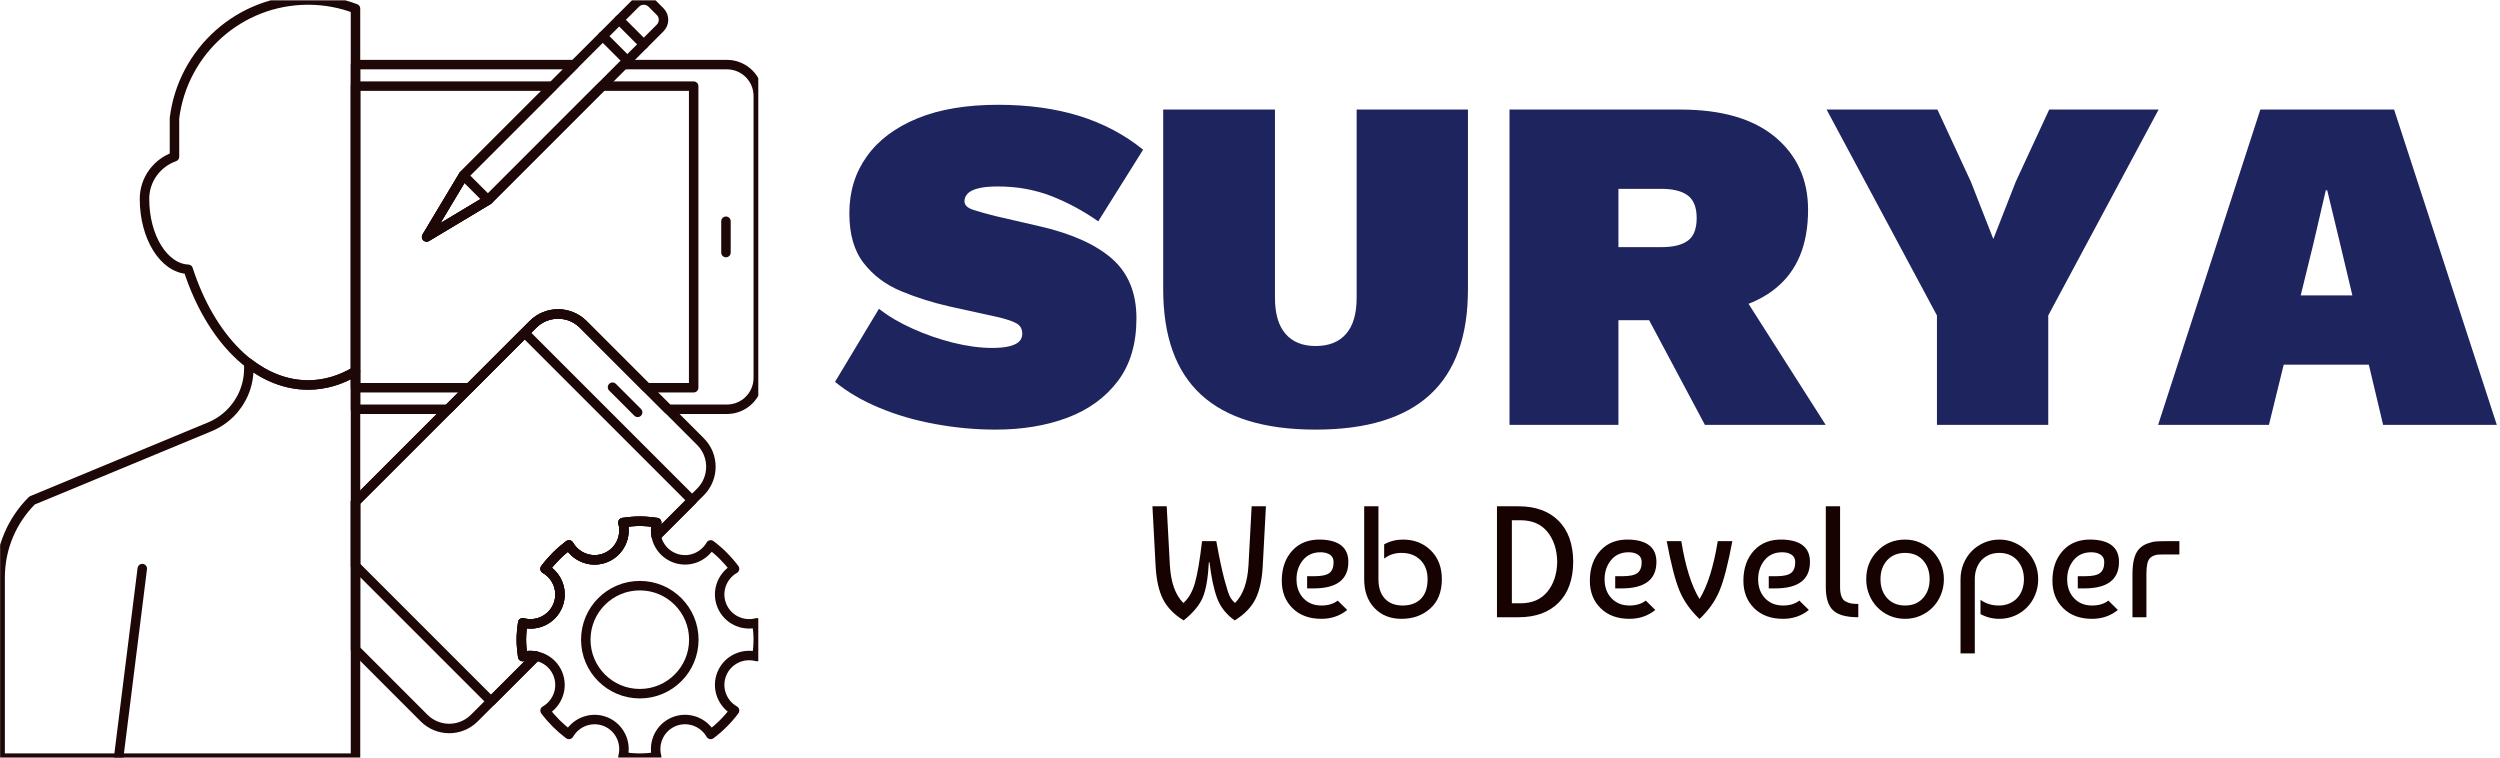 <svg xmlns="http://www.w3.org/2000/svg" version="1.1" xmlns:xlink="http://www.w3.org/1999/xlink" xmlns:svgjs="http://svgjs.dev/svgjs" width="1000" height="303" viewBox="0 0 1000 303"><g transform="matrix(1,0,0,1,-0.606,0.131)"><svg viewBox="0 0 396 120" data-background-color="#ffffff" preserveAspectRatio="xMidYMid meet" height="303" width="1000" xmlns="http://www.w3.org/2000/svg" xmlns:xlink="http://www.w3.org/1999/xlink"><g id="tight-bounds" transform="matrix(1,0,0,1,0.24,-0.052)"><svg viewBox="0 0 395.52 120.104" height="120.104" width="395.52"><g><svg viewBox="0 0 594.211 180.438" height="120.104" width="395.52"><g transform="matrix(1,0,0,1,198.691,24.938)"><svg viewBox="0 0 395.52 130.563" height="130.563" width="395.52"><g id="textblocktransform"><svg viewBox="0 0 395.52 130.563" height="130.563" width="395.52" id="textblock"><g><svg viewBox="0 0 395.52 77.308" height="77.308" width="395.52"><g transform="matrix(1,0,0,1,0,0)"><svg width="395.52" viewBox="-0.1 -33.5 173.94 34" height="77.308" data-palette-color="#1e245e"><g class="undefined-text-0" data-fill-palette-color="primary" id="text-0"><path d="M16.95-33.5L16.95-33.5Q21.7-33.5 25.48-32.33 29.25-31.15 32.15-28.8L32.15-28.8 27.45-21.3Q25.1-22.95 22.53-23.95 19.95-24.95 16.95-24.95L16.95-24.95Q15.65-24.95 14.88-24.75 14.1-24.55 13.78-24.2 13.45-23.85 13.45-23.4L13.45-23.4Q13.45-22.8 14.38-22.5 15.3-22.2 16.7-21.85L16.7-21.85 21.25-20.8Q26.3-19.65 28.88-17.4 31.45-15.15 31.45-11.15L31.45-11.15Q31.45-7.15 29.5-4.58 27.55-2 24.23-0.75 20.9 0.5 16.7 0.5L16.7 0.5Q13.55 0.5 10.4-0.08 7.25-0.65 4.55-1.78 1.85-2.9-0.1-4.5L-0.1-4.5 4.5-12.15Q5.95-11 8-10.08 10.05-9.15 12.25-8.6 14.45-8.05 16.35-8.05L16.35-8.05Q17.55-8.05 18.25-8.25 18.95-8.45 19.23-8.78 19.5-9.1 19.5-9.55L19.5-9.55Q19.5-10.25 18.93-10.6 18.35-10.95 16.85-11.3L16.85-11.3 11.85-12.4Q9.2-13 6.8-14 4.4-15 2.9-16.93 1.4-18.85 1.4-22.15L1.4-22.15Q1.4-25.55 3.23-28.1 5.05-30.65 8.53-32.08 12-33.5 16.95-33.5ZM54.5-33L66.15-33 66.15-14.2Q66.15-6.8 62.17-3.15 58.2 0.5 50.2 0.5L50.2 0.5Q42.2 0.5 38.22-3.15 34.25-6.8 34.25-14.2L34.25-14.2 34.25-33 45.95-33 45.95-13.3Q45.95-10.8 47.05-9.53 48.15-8.25 50.2-8.25L50.2-8.25Q52.3-8.25 53.4-9.53 54.5-10.8 54.5-13.3L54.5-13.3 54.5-33ZM70.5-33L88.4-33Q94.84-33 98.3-30.13 101.75-27.25 101.75-22.5L101.75-22.5Q101.75-17.05 98.37-14.3 95-11.55 88.55-11.55L88.55-11.55 87.4-10.95 81.9-10.95 81.9 0 70.5 0 70.5-33ZM81.9-18.6L86.4-18.6Q88.25-18.6 89.17-19.28 90.09-19.95 90.09-21.65L90.09-21.65Q90.09-23.3 89.17-24 88.25-24.7 86.4-24.7L86.4-24.7 81.9-24.7 81.9-18.6ZM83.25-14.45L93.3-16.15 103.59 0 90.95 0 83.25-14.45ZM126.99-33L138.44-33 126.89-11.45 126.89 0 115.24 0 115.24-11.45 103.69-33 115.29-33 118.79-25.45 121.14-19.45 123.49-25.45 126.99-33ZM149.99 0L138.39 0 149.09-33 163.09-33 173.84 0 161.94 0 157.44-18.95 156.09-24.55 155.94-24.55 154.64-18.95 149.99 0ZM165.59-6.3L146.74-6.3 146.74-13.55 165.59-13.55 165.59-6.3Z" fill="#1e245e" data-fill-palette-color="primary"></path></g></svg></g></svg></g><g transform="matrix(1,0,0,1,75.544,95.558)"><svg viewBox="0 0 244.431 35.005" height="35.005" width="244.431"><g transform="matrix(1,0,0,1,0,0)"><svg width="244.431" viewBox="2.75 -35 323.97 46.4" height="35.005" data-palette-color="#170202"><path d="M28.8-4.5L28.8-4.5Q32.6-8.3 33.05-16.4L33.05-16.4 34.05-35 38.55-35 37.55-16.2Q37.2-9.6 35.23-5.7 33.25-1.8 28.7 1L28.7 1Q24.7-1.85 23.15-6.03 21.6-10.2 20.75-17.35L20.75-17.35 20.55-17.35Q20.15-9.9 18.63-6.25 17.1-2.6 12.6 1L12.6 1Q8.05-1.8 6.08-5.7 4.1-9.6 3.75-16.2L3.75-16.2 2.75-35 7.25-35 8.25-16.4Q8.7-8.3 12.5-4.5L12.5-4.5Q14.95-6.6 16.15-10.78 17.35-14.95 18.4-24L18.4-24 22.9-24Q24.3-16.2 25.45-11.9 26.6-7.6 27.23-6.45 27.85-5.3 28.8-4.5ZM56.05-24.5L56.05-24.5Q64.55-24.15 64.55-17.45L64.55-17.45Q64.55-9.1 53.6-9.1L53.6-9.1 51.55-9.1 51.55-12.95 53.95-12.95Q57.3-12.95 58.6-13.98 59.9-15 59.9-17.4L59.9-17.4Q59.9-18.95 58.75-19.73 57.6-20.5 55.8-20.5L55.8-20.5Q52.25-20.5 50.22-18 48.2-15.5 48.2-12L48.2-12Q48.2-8.3 50.37-6 52.55-3.7 56.05-3.7L56.05-3.7Q59.2-3.7 61.2-5.25L61.2-5.25 64.2-2.3Q60.75 0.5 56.05 0.5L56.05 0.5Q50.35 0.5 46.95-2.85 43.55-6.2 43.55-11.5L43.55-11.5Q43.55-17.4 46.9-21.05 50.25-24.7 56.05-24.5ZM69.55-12L69.55-35 74.05-35 74.05-12Q74.05-8.05 76.07-5.88 78.1-3.7 81.65-3.7L81.65-3.7Q85.35-3.7 87.45-5.83 89.55-7.95 89.55-12L89.55-12Q89.55-15.85 87.27-18.07 85-20.3 81.3-20.3L81.3-20.3Q78.15-20.3 75.85-18.5L75.85-18.5 75.85-23Q78.6-24.5 81.8-24.5L81.8-24.5Q87.1-24.5 90.57-21.08 94.05-17.65 94.05-12L94.05-12Q94.05-6.05 90.42-2.78 86.8 0.5 81.3 0.5L81.3 0.5Q76.05 0.5 72.8-2.9 69.55-6.3 69.55-12L69.55-12ZM135.49-17.5L135.49-17.5Q135.44-9.15 130.87-4.58 126.29 0 118.24 0L118.24 0 111.44 0 111.44-35 118.24-35Q126.29-35 130.87-30.43 135.44-25.85 135.49-17.5ZM116.14-4.4L118.84-4.4Q124.39-4.4 127.37-8.08 130.34-11.75 130.44-17.5L130.44-17.5Q130.34-23.25 127.37-26.93 124.39-30.6 118.84-30.6L118.84-30.6 116.14-30.6 116.14-4.4ZM153.24-24.5L153.24-24.5Q161.74-24.15 161.74-17.45L161.74-17.45Q161.74-9.1 150.79-9.1L150.79-9.1 148.74-9.1 148.74-12.95 151.14-12.95Q154.49-12.95 155.79-13.98 157.09-15 157.09-17.4L157.09-17.4Q157.09-18.95 155.94-19.73 154.79-20.5 152.99-20.5L152.99-20.5Q149.44-20.5 147.41-18 145.39-15.5 145.39-12L145.39-12Q145.39-8.3 147.56-6 149.74-3.7 153.24-3.7L153.24-3.7Q156.39-3.7 158.39-5.25L158.39-5.25 161.39-2.3Q157.94 0.5 153.24 0.5L153.24 0.5Q147.54 0.5 144.14-2.85 140.74-6.2 140.74-11.5L140.74-11.5Q140.74-17.4 144.09-21.05 147.44-24.7 153.24-24.5ZM175.34 0.55L175.34 0.55Q171.04-3.5 169.01-8.4 166.99-13.3 164.99-24L164.99-24 169.59-24Q171.54-11.95 175.34-5.75L175.34-5.75Q179.14-11.95 181.09-24L181.09-24 185.69-24Q183.69-13.3 181.66-8.4 179.64-3.5 175.34 0.55ZM201.68-24.5L201.68-24.5Q210.18-24.15 210.18-17.45L210.18-17.45Q210.18-9.1 199.23-9.1L199.23-9.1 197.18-9.1 197.18-12.95 199.58-12.95Q202.93-12.95 204.23-13.98 205.53-15 205.53-17.4L205.53-17.4Q205.53-18.95 204.38-19.73 203.23-20.5 201.43-20.5L201.43-20.5Q197.88-20.5 195.86-18 193.83-15.5 193.83-12L193.83-12Q193.83-8.3 196.01-6 198.18-3.7 201.68-3.7L201.68-3.7Q204.83-3.7 206.83-5.25L206.83-5.25 209.83-2.3Q206.38 0.5 201.68 0.5L201.68 0.5Q195.98 0.5 192.58-2.85 189.18-6.2 189.18-11.5L189.18-11.5Q189.18-17.4 192.53-21.05 195.88-24.7 201.68-24.5ZM215.18-9.5L215.18-9.5 215.18-35 219.68-35 219.68-9.5Q219.68-7.7 220.11-6.58 220.53-5.45 221.43-4.98 222.33-4.5 223.18-4.35 224.03-4.2 225.43-4.2L225.43-4.2 225.43 0Q219.83 0 217.51-2.15 215.18-4.3 215.18-9.5ZM231.43-20.85L231.43-20.85Q234.93-24.5 240.18-24.5L240.18-24.5Q242.73-24.5 244.95-23.53 247.18-22.55 248.85-20.85 250.53-19.15 251.48-16.88 252.43-14.6 252.43-12L252.43-12Q252.43-9.4 251.5-7.13 250.58-4.85 248.93-3.15 247.28-1.45 245.03-0.48 242.78 0.5 240.18 0.5L240.18 0.5Q237.53 0.5 235.3-0.48 233.08-1.45 231.43-3.15 229.78-4.85 228.85-7.13 227.93-9.4 227.93-12L227.93-12Q227.93-17.3 231.43-20.85ZM240.18-20.3L240.18-20.3Q236.68-20.3 234.55-18 232.43-15.7 232.43-12 232.43-8.3 234.55-6 236.68-3.7 240.18-3.7L240.18-3.7Q243.73-3.7 245.83-6.03 247.93-8.35 247.93-12 247.93-15.65 245.83-17.98 243.73-20.3 240.18-20.3ZM262.18 11.4L257.68 11.4 257.68-12Q257.68-14.6 258.63-16.9 259.58-19.2 261.23-20.88 262.88-22.55 265.13-23.53 267.38-24.5 269.93-24.5L269.93-24.5Q272.48-24.5 274.7-23.53 276.93-22.55 278.6-20.85 280.28-19.15 281.23-16.88 282.18-14.6 282.18-12L282.18-12Q282.18-9.4 281.25-7.13 280.33-4.85 278.68-3.15 277.03-1.45 274.78-0.48 272.53 0.5 269.93 0.5L269.93 0.5Q266.73 0.5 263.98-1L263.98-1 263.98-5.5Q266.43-3.7 269.78-3.7L269.78-3.7Q271.58-3.7 273.05-4.33 274.53-4.95 275.55-6.05 276.58-7.15 277.13-8.68 277.68-10.2 277.68-12L277.68-12Q277.68-13.8 277.13-15.33 276.58-16.85 275.58-17.95 274.58-19.05 273.15-19.68 271.73-20.3 269.93-20.3L269.93-20.3Q268.18-20.3 266.75-19.7 265.33-19.1 264.3-18 263.28-16.9 262.73-15.38 262.18-13.85 262.18-12L262.18-12 262.18 11.4ZM299.17-24.5L299.17-24.5Q307.67-24.15 307.67-17.45L307.67-17.45Q307.67-9.1 296.72-9.1L296.72-9.1 294.67-9.1 294.67-12.95 297.07-12.95Q300.42-12.95 301.72-13.98 303.02-15 303.02-17.4L303.02-17.4Q303.02-18.95 301.87-19.73 300.72-20.5 298.92-20.5L298.92-20.5Q295.37-20.5 293.35-18 291.32-15.5 291.32-12L291.32-12Q291.32-8.3 293.5-6 295.67-3.7 299.17-3.7L299.17-3.7Q302.32-3.7 304.32-5.25L304.32-5.25 307.32-2.3Q303.87 0.5 299.17 0.5L299.17 0.5Q293.47 0.5 290.07-2.85 286.67-6.2 286.67-11.5L286.67-11.5Q286.67-17.4 290.02-21.05 293.37-24.7 299.17-24.5ZM316.32 0L311.92 0 311.92-13.65Q311.92-19.4 314.07-21.6L314.07-21.6Q315.12-22.7 316.62-23.25 318.12-23.8 319.25-23.9 320.37-24 322.32-24L322.32-24 326.72-24 326.72-19.8 321.42-19.8Q320.42-19.8 319.87-19.75 319.32-19.7 318.57-19.4 317.82-19.1 317.27-18.45L317.27-18.45Q316.32-17.25 316.32-13.65L316.32-13.65 316.32 0Z" opacity="1" transform="matrix(1,0,0,1,0,0)" fill="#170202" class="undefined-text-1" data-fill-palette-color="secondary" id="text-1"></path></svg></g></svg></g></svg></g></svg></g><g><svg viewBox="0 0 180.441 180.438" height="180.438" width="180.441"><g><svg xmlns="http://www.w3.org/2000/svg" xmlns:xlink="http://www.w3.org/1999/xlink" version="1.0" x="0" y="0" viewBox="10 10 80.001 80" enable-background="new 0 0 100 100" xml:space="preserve" height="180.438" width="180.441" class="icon-icon-0" data-fill-palette-color="accent" id="icon-0"><path fill="none" stroke="#1E0707" stroke-linecap="round" stroke-linejoin="round" stroke-miterlimit="10" d="M25 69.998L22.499 90 25 69.998z"></path><path fill="none" stroke="#1E0707" stroke-linecap="round" stroke-linejoin="round" stroke-miterlimit="10" d="M47.5 49.169c-1.557 0.927-3.238 1.454-4.999 1.454-2.249 0-4.371-0.833-6.26-2.294v0.548c0 1.844-0.744 3.514-1.953 4.717-0.616 0.615-1.351 1.109-2.167 1.445l-18.755 7.773C11.285 64.893 10 67.762 10 70.936V90h37.5V49.169z"></path><path fill="none" stroke="#1E0707" stroke-linecap="round" stroke-linejoin="round" stroke-miterlimit="10" d="M47.5 10.912C45.943 10.327 44.262 10 42.501 10c-7.262 0-13.239 5.446-14.104 12.478v4.059c-1.84 0.654-3.163 2.391-3.163 4.454 0 4.038 2.05 7.311 4.606 7.424 2.35 7.242 7.131 12.209 12.66 12.209 1.761 0 3.442-0.506 4.999-1.429V10.912z"></path><path fill="none" stroke="#1E0707" stroke-linecap="round" stroke-linejoin="round" stroke-miterlimit="10" d="M77.272 53.51l-2.653-2.652L77.272 53.51z"></path><circle fill="none" stroke="#1E0707" stroke-linecap="round" stroke-linejoin="round" stroke-miterlimit="10" cx="77.499" cy="77.498" r="5.7"></circle><path fill="none" stroke="#1E0707" stroke-linecap="round" stroke-linejoin="round" stroke-miterlimit="10" d="M81.088 86.158c1.466-0.605 3.117-0.002 3.891 1.338 0.956-0.717 1.802-1.564 2.517-2.52-1.34-0.771-1.942-2.424-1.335-3.893 0.608-1.467 2.203-2.207 3.695-1.805 0.084-0.582 0.143-1.174 0.143-1.781 0-0.605-0.059-1.195-0.143-1.777-1.492 0.402-3.089-0.344-3.695-1.809-0.607-1.469-0.005-3.121 1.335-3.891-0.715-0.957-1.562-1.805-2.517-2.521-0.773 1.344-2.427 1.947-3.893 1.34-1.468-0.609-2.212-2.203-1.807-3.699C78.695 65.059 78.104 65 77.5 65c-0.608 0-1.197 0.059-1.781 0.141 0.403 1.496-0.341 3.09-1.807 3.699-1.468 0.607-3.12 0.004-3.89-1.336-0.956 0.717-1.802 1.561-2.519 2.518 1.342 0.77 1.944 2.426 1.337 3.891-0.608 1.467-2.203 2.211-3.698 1.809-0.085 0.582-0.142 1.172-0.142 1.777 0 0.607 0.057 1.199 0.142 1.781 1.495-0.402 3.09 0.342 3.698 1.809 0.607 1.467 0.005 3.121-1.337 3.893 0.717 0.955 1.563 1.799 2.519 2.516 0.77-1.34 2.423-1.943 3.89-1.338 1.466 0.611 2.21 2.205 1.807 3.701C76.303 89.941 76.892 90 77.5 90c0.606 0 1.197-0.059 1.779-0.141C78.876 88.363 79.622 86.77 81.088 86.158z"></path><path fill="none" stroke="#1E0707" stroke-linecap="round" stroke-linejoin="round" stroke-miterlimit="10" d="M86.59 36.65v-3.304V36.65z"></path><path fill="none" stroke="#1E0707" stroke-linecap="round" stroke-linejoin="round" stroke-miterlimit="10" d="M78.777 10.357c-0.475-0.475-1.25-0.475-1.728 0.004l0 0L58.892 28.513 55.003 35l6.482-3.889 18.159-18.159 0 0c0.477-0.476 0.476-1.251 0-1.727L78.777 10.357z"></path><path fill="none" stroke="#1E0707" stroke-linecap="round" stroke-linejoin="round" stroke-miterlimit="10" d="M75.32 12.086l2.595 2.595L75.32 12.086z"></path><path fill="none" stroke="#1E0707" stroke-linecap="round" stroke-linejoin="round" stroke-miterlimit="10" d="M73.591 13.816l2.595 2.595L73.591 13.816z"></path><path fill="none" stroke="#1E0707" stroke-linecap="round" stroke-linejoin="round" stroke-miterlimit="10" d="M58.892 28.516l2.594 2.595L58.892 28.516z"></path><path fill="none" stroke="#1E0707" stroke-linecap="round" stroke-linejoin="round" stroke-miterlimit="10" d="M83.902 56.6L71.527 44.229c-1.464-1.464-3.839-1.464-5.304 0l0 0L47.5 62.953v15.578l7.234 7.238c1.465 1.465 3.838 1.469 5.303 0l6.528-6.527c-0.462-0.094-0.946-0.094-1.423 0.037-0.085-0.582-0.142-1.174-0.142-1.781 0-0.605 0.057-1.195 0.142-1.777 1.495 0.402 3.09-0.342 3.698-1.809 0.607-1.465 0.005-3.121-1.337-3.891 0.717-0.957 1.563-1.801 2.519-2.518 0.77 1.34 2.422 1.943 3.89 1.336 1.466-0.609 2.21-2.203 1.807-3.699C76.303 65.059 76.892 65 77.5 65c0.604 0 1.195 0.059 1.779 0.141-0.13 0.479-0.13 0.965-0.038 1.426l4.659-4.66h0.002C85.366 60.441 85.366 58.064 83.902 56.6z"></path><path fill="none" stroke="#1E0707" stroke-linecap="round" stroke-linejoin="round" stroke-miterlimit="10" d="M65.34 45.115L47.5 62.953v6.748l14.304 14.305 4.765-4.764c-0.463-0.094-0.949-0.094-1.426 0.037-0.085-0.582-0.142-1.174-0.142-1.781 0-0.605 0.057-1.195 0.142-1.777 1.495 0.402 3.09-0.342 3.698-1.809 0.607-1.465 0.005-3.121-1.337-3.891 0.717-0.957 1.563-1.801 2.519-2.518 0.77 1.34 2.422 1.943 3.89 1.336 1.466-0.609 2.21-2.203 1.807-3.699C76.303 65.059 76.892 65 77.5 65c0.604 0 1.195 0.059 1.779 0.141-0.13 0.479-0.13 0.965-0.038 1.43l3.777-3.779L65.34 45.115z"></path><path fill="none" stroke="#1E0707" stroke-linecap="round" stroke-linejoin="round" stroke-miterlimit="10" d="M86.692 16.817H75.779L61.485 31.111 55.003 35l3.889-6.486 11.697-11.696H47.5v36.367h9.771l8.953-8.955 0 0c1.465-1.464 3.84-1.464 5.304 0l8.954 8.955h6.211c1.826 0 3.308-1.482 3.308-3.308V20.125C90 18.298 88.519 16.817 86.692 16.817z"></path><path fill="none" stroke="#1E0707" stroke-linecap="round" stroke-linejoin="round" stroke-miterlimit="10" d="M73.505 19.09l-12.02 12.021L55.003 35l3.889-6.486 9.425-9.423H47.5v31.82h12.044l6.68-6.681 0 0c1.465-1.464 3.84-1.464 5.304 0l6.681 6.681h4.973V19.09H73.505z"></path></svg></g></svg></g></svg></g><defs></defs></svg><rect width="395.52" height="120.104" fill="none" stroke="none" visibility="hidden"></rect></g></svg></g></svg>